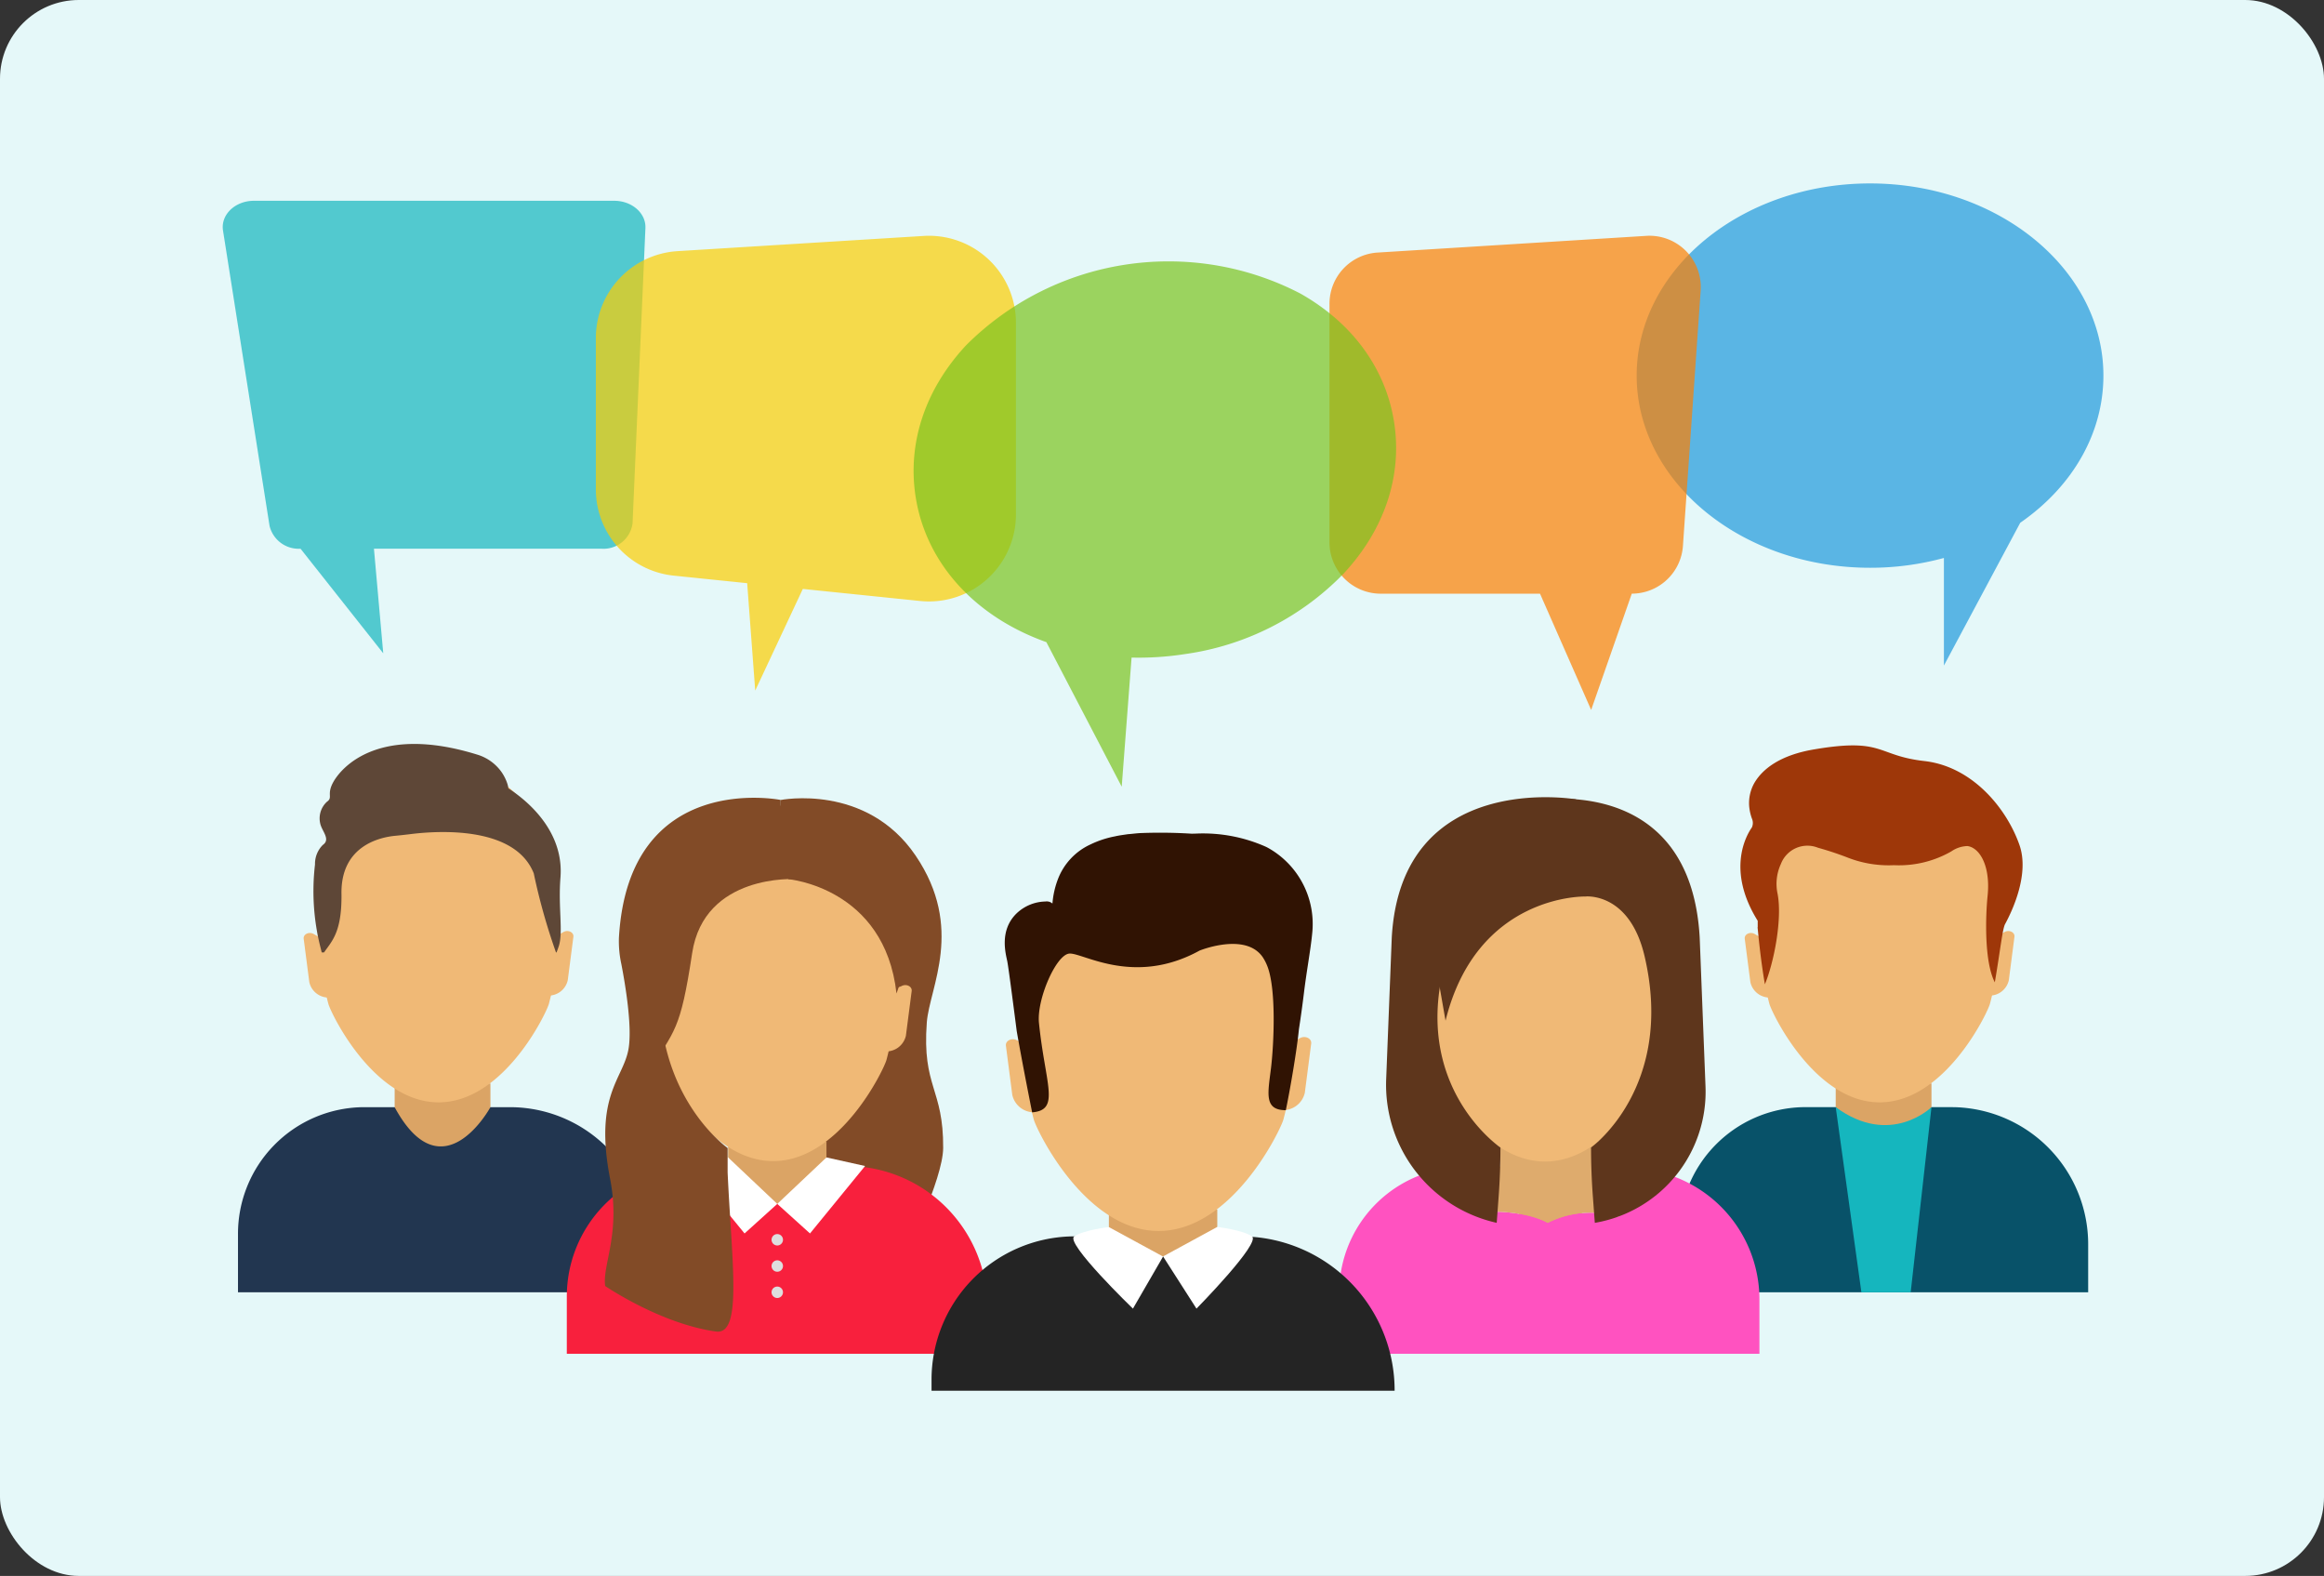 <svg xmlns="http://www.w3.org/2000/svg" width="295" height="200" viewBox="0 0 295 200">
  <rect x="0" y="0" width="295" height="200" fill="#333333" stroke="none"/>
  <g id="t4-i14" transform="translate(-1821 5927)">
    <rect id="Rectángulo_36457" data-name="Rectángulo 36457" width="295" height="200" rx="10" transform="translate(1821 -5927)" fill="#e5f8f9"/>
    <g id="Group_115896" data-name="Group 115896" transform="translate(1500.022 -6136.822)">
      <g id="Group_115890" data-name="Group 115890" transform="translate(351.188 304.237)">
        <path id="Path_173738" data-name="Path 173738" d="M477.351,1407.624c-.587-.335-1.343.026-1.268.606l.714,5.508a2.5,2.5,0,0,0,2.505,1.952h0l-1.333-7.712Z" transform="translate(-467.743 -1383.505)" fill="#f0b976"/>
        <path id="Path_173739" data-name="Path 173739" d="M860.979,1404.581l-.619.353-1.333,7.712a2.5,2.5,0,0,0,2.506-1.952l.714-5.508C862.322,1404.607,861.566,1404.246,860.979,1404.581Z" transform="translate(-819.673 -1380.709)" fill="#f0b976"/>
        <path id="Path_173740" data-name="Path 173740" d="M618.686,1648.246c7.382,14.031,10.561,1.9,12.156,0v-5.088H618.686Z" transform="translate(-598.799 -1600.079)" fill="#dba465"/>
        <path id="Path_173741" data-name="Path 173741" d="M528.75,1159.6c-1.139-10.564-6.115-17.492-15.28-17.492s-14.142,6.928-15.28,17.492c-.1.907-.058,3.741-.061,4.679a42.683,42.683,0,0,0,1.339,8.308c.279,1.094,5.709,12.513,14,12.513s13.723-11.42,14-12.513a42.678,42.678,0,0,0,1.339-8.308C528.808,1163.341,528.847,1160.507,528.75,1159.6Z" transform="translate(-488.001 -1139.615)" fill="#f0b976"/>
        <path id="Path_173742" data-name="Path 173742" d="M373.172,1696.5a16.066,16.066,0,0,1,15.7-16.112l.3,0h3.885c6.078,11.2,12.156,0,12.156,0h2.672c.112,0,.225,0,.338.005a17.412,17.412,0,0,1,16.877,17.462v6.027H373.172Z" transform="translate(-373.172 -1634.289)" fill="#223650"/>
        <path id="Path_173743" data-name="Path 173743" d="M522.541,1128.283c.434-5.387-3.441-9.271-6.617-11.331a2.779,2.779,0,0,0-.122-.574,5.741,5.741,0,0,0-.726-1.469,5.845,5.845,0,0,0-3.122-2.241c-12.58-3.886-17.207,1.716-18.177,3.367-1,1.694-.067,2.047-.864,2.612a2.857,2.857,0,0,0-.864,2.784c.2.949,1.351,1.992.334,2.7a3.389,3.389,0,0,0-1,2.494,28.959,28.959,0,0,0,.694,10.513q.08.335.161.643l-.005,0,0,0h.3c.957-1.412,2.28-2.523,2.21-7.452-.087-6.115,4.92-7.173,6.843-7.353.652-.061,1.3-.134,1.952-.215,3.45-.428,13.22-1.068,15.615,4.991a77.83,77.83,0,0,0,2.821,10.029h.068c.093-.238.186-.492.278-.768C522.918,1135.226,522.235,1132.081,522.541,1128.283Z" transform="translate(-481.608 -1111.323)" fill="#5e4737"/>
      </g>
      <path id="Path_173744" data-name="Path 173744" d="M2735.636,1407.624c-.587-.335-1.343.026-1.268.606l.714,5.508a2.5,2.5,0,0,0,2.505,1.952h0l-1.332-7.712Z" transform="translate(-2191.917 -1079.268)" fill="#f0b976"/>
      <path id="Path_173745" data-name="Path 173745" d="M3119.265,1404.581l-.619.353-1.333,7.712a2.5,2.5,0,0,0,2.506-1.952l.714-5.508C3120.608,1404.607,3119.853,1404.246,3119.265,1404.581Z" transform="translate(-2543.848 -1076.472)" fill="#f0b976"/>
      <path id="Path_173746" data-name="Path 173746" d="M2876.97,1648.246c7.382,14.031,10.561,1.9,12.156,0v-5.088H2876.97Z" transform="translate(-2322.973 -1295.842)" fill="#dba465"/>
      <path id="Path_173747" data-name="Path 173747" d="M2787.034,1159.6c-1.139-10.564-6.115-17.492-15.28-17.492s-14.142,6.928-15.281,17.492c-.1.907-.058,3.741-.061,4.679a42.693,42.693,0,0,0,1.339,8.308c.279,1.094,5.709,12.513,14,12.513s13.723-11.42,14-12.513a42.637,42.637,0,0,0,1.339-8.308C2787.093,1163.341,2787.132,1160.507,2787.034,1159.6Z" transform="translate(-2212.175 -835.378)" fill="#f0b976"/>
      <path id="Path_173748" data-name="Path 173748" d="M2751.017,1115.571c-6.151-.7-5.076-3-14.046-1.472-4.168.711-6.428,2.393-7.513,4.206a5.166,5.166,0,0,0-.628,3.444c.007.043.014.085.021.128a6.006,6.006,0,0,0,.266.979,1.4,1.4,0,0,1,0,1.139c-.671.95-3.289,5.381.741,11.851,0,.309,0,.589,0,.814l-.02-.011c.074.694.35,3.9.931,7.254,1.141-2.744,2.236-8.278,1.606-11.507a6.013,6.013,0,0,1,.424-3.761,3.6,3.6,0,0,1,4.7-2.066c1.73.487,2.79.88,3.642,1.2a14.346,14.346,0,0,0,6.014,1.018,13.359,13.359,0,0,0,7.277-1.75,3.759,3.759,0,0,1,2.041-.678c1.541.194,2.962,2.488,2.562,6.355-.249,2.4-.459,8.264.919,10.94.731-4.27.982-6.924,1.34-7.456.943-1.756,3.051-6.308,1.8-9.94C2761.5,1121.655,2757.167,1116.27,2751.017,1115.571Z" transform="translate(-2185.762 -809.164)" fill="#9e3709"/>
      <path id="Path_173749" data-name="Path 173749" d="M2666.76,1680.388c-.113,0-.225,0-.338-.005h-2.672l-5.393,6.848-6.763-6.848h-3.885l-.3,0a16.045,16.045,0,0,0-15.677,16.158v7.334h51.907v-6.027A17.411,17.411,0,0,0,2666.76,1680.388Z" transform="translate(-2097.596 -1330.052)" fill="#085269"/>
      <path id="Path_173750" data-name="Path 173750" d="M2886.486,1703.878l2.64-23.495s-5.2,5.122-12.156,0l3.259,23.495Z" transform="translate(-2322.973 -1330.052)" fill="#15b6be"/>
      <g id="Group_115891" data-name="Group 115891" transform="translate(392.926 311.073)">
        <path id="Path_173751" data-name="Path 173751" d="M1230.047,1224.852c.328-4.421,4.828-11.971-1.424-21.184s-17.13-7.051-17.13-7.051l-1.062,56.243,16.847,1.651s4.819-9.74,4.846-13.728C1232.176,1233.212,1229.437,1233.077,1230.047,1224.852Z" transform="translate(-1184.35 -1196.341)" fill="#824b27"/>
        <path id="Path_173752" data-name="Path 173752" d="M1141.2,1739.578c7.583,14.413,10.848,1.948,12.487,0v-5.226H1141.2Z" transform="translate(-1120.724 -1690.722)" fill="#dba465"/>
        <path id="Path_173753" data-name="Path 173753" d="M941.836,1790.532a17.886,17.886,0,0,0-17.336-17.937q-.173,0-.347-.005h-2.745s-5.937,10.81-12.486,0h-3.99c-.1,0-.208,0-.311,0a16.555,16.555,0,0,0-16.171,16.6v7.232h53.387Z" transform="translate(-888.449 -1725.862)" fill="#f8203d"/>
        <path id="Path_173754" data-name="Path 173754" d="M996.019,1492.415c-.6-.344-1.379.026-1.3.622l.733,5.658a2.562,2.562,0,0,0,2.573,2.005h0l-1.369-7.922Z" transform="translate(-986.104 -1468.261)" fill="#f0b976"/>
        <path id="Path_173755" data-name="Path 173755" d="M1048.815,1237.648c-1.17-10.851-6.281-17.968-15.7-17.968s-14.526,7.117-15.7,17.968c-.1.931-.06,3.843-.062,4.806a43.825,43.825,0,0,0,1.376,8.534c.286,1.123,5.864,12.854,14.383,12.854s14.1-11.73,14.383-12.854a43.843,43.843,0,0,0,1.376-8.534C1048.875,1241.491,1048.915,1238.579,1048.815,1237.648Z" transform="translate(-1006.913 -1217.739)" fill="#f0b976"/>
        <path id="Path_173756" data-name="Path 173756" d="M1390.078,1489.289l-1.117.427-.887,7.858a2.563,2.563,0,0,0,2.574-2l.733-5.658C1391.458,1489.315,1390.681,1488.945,1390.078,1489.289Z" transform="translate(-1347.604 -1465.388)" fill="#f0b976"/>
        <path id="Path_173757" data-name="Path 173757" d="M1080.682,1760.238l6.992,8.558,4.153-3.75-6.243-5.9Z" transform="translate(-1065.111 -1713.51)" fill="#fff"/>
        <path id="Path_173758" data-name="Path 173758" d="M1218.273,1765.046l4.153,3.75,6.992-8.558-4.9-1.089Z" transform="translate(-1191.557 -1713.51)" fill="#fff"/>
        <path id="Path_173759" data-name="Path 173759" d="M1210.047,1879.217a.725.725,0,1,0,.725.725A.725.725,0,0,0,1210.047,1879.217Z" transform="translate(-1183.331 -1823.853)" fill="#dedede"/>
        <path id="Path_173760" data-name="Path 173760" d="M1210.047,1920.355a.725.725,0,1,0,.725.725A.725.725,0,0,0,1210.047,1920.355Z" transform="translate(-1183.331 -1861.659)" fill="#dedede"/>
        <path id="Path_173761" data-name="Path 173761" d="M1210.047,1961.492a.725.725,0,1,0,.725.725A.725.725,0,0,0,1210.047,1961.492Z" transform="translate(-1183.331 -1899.464)" fill="#dedede"/>
        <path id="Path_173762" data-name="Path 173762" d="M1238.216,1201.7h-2.783v9.837s12.25,1.038,13.745,14.511l1.235-3.532-1.642-14.684Z" transform="translate(-1207.327 -1201.213)" fill="#824b27"/>
        <path id="Path_173763" data-name="Path 173763" d="M987.417,1220.424l-2.3,20.84,2.616,1.714c-.642-.463-2.772-2.455.005-7.039,3.222-5.318,3.95-5.042,5.455-15.007,1.531-10.137,13.148-9.4,13.148-9.4V1201.7l-15.174,3.938Z" transform="translate(-977.282 -1201.213)" fill="#824b27"/>
        <path id="Path_173764" data-name="Path 173764" d="M949.815,1213.5a13.548,13.548,0,0,0,.311,3.329c.491,2.536,1.409,7.967.9,10.805-.683,3.784-4.387,5.866-2.328,16.451,1.358,6.981-1.021,10.986-.623,13.593,0,0,7.041,4.8,14.063,5.77,3.385.466,2-8.725,1.476-20.195v-3.1s-10.717-7.479-8.23-24.366,14.983-15.566,14.983-15.566l-.021-4.235S951.03,1192.107,949.815,1213.5Z" transform="translate(-943.2 -1195.716)" fill="#824b27"/>
      </g>
      <g id="Group_115893" data-name="Group 115893" transform="translate(490.961 310.992)">
        <path id="Path_173765" data-name="Path 173765" d="M2350.938,1740.272c7.583,14.413,10.848,1.948,12.487,0v-5.226h-12.487Z" transform="translate(-2330.51 -1691.28)" fill="#deab6d"/>
        <path id="Path_173766" data-name="Path 173766" d="M2205.761,1493.109c-.6-.344-1.379.026-1.3.622l.733,5.658a2.562,2.562,0,0,0,2.574,2h0l-1.369-7.922Z" transform="translate(-2195.891 -1468.818)" fill="#f0b976"/>
        <path id="Path_173767" data-name="Path 173767" d="M2258.557,1238.342c-1.17-10.852-6.281-17.968-15.7-17.968s-14.526,7.116-15.7,17.968c-.1.931-.06,3.843-.062,4.806a43.873,43.873,0,0,0,1.376,8.534c.286,1.123,5.864,12.854,14.382,12.854s14.1-11.73,14.383-12.854a43.818,43.818,0,0,0,1.376-8.534C2258.616,1242.185,2258.657,1239.273,2258.557,1238.342Z" transform="translate(-2216.701 -1218.296)" fill="#f0b976"/>
        <path id="Path_173768" data-name="Path 173768" d="M2599.82,1489.983l-.5.213-1.5,8.072a2.563,2.563,0,0,0,2.574-2l.733-5.658C2601.2,1490.009,2600.424,1489.639,2599.82,1489.983Z" transform="translate(-2557.391 -1465.945)" fill="#f0b976"/>
        <path id="Path_173769" data-name="Path 173769" d="M2262.956,1306.156a11.333,11.333,0,0,0-12.466,13.22l1.058,6.048c3.979-16.11,17.725-15.759,17.725-15.759C2269.1,1307.555,2266.386,1306.561,2262.956,1306.156Z" transform="translate(-2238.039 -1297.057)" fill="#5e361c"/>
        <g id="Group_115892" data-name="Group 115892" transform="translate(0 46.864)">
          <path id="Path_173770" data-name="Path 173770" d="M2141.5,1785.558l-.3-.114c-1.9,2.412-7.043,5.118-7.043,5.118a12.14,12.14,0,0,0-8.92.777c-3.536-1.9-9.275-1.367-9.275-1.367a9.432,9.432,0,0,1-6.513-4.829c-.1.035-.2.071-.3.108a15.943,15.943,0,0,0-10.388,15v7.708h53.341v-6.853A16.637,16.637,0,0,0,2141.5,1785.558Z" transform="translate(-2098.75 -1784.182)" fill="#ff52c0"/>
          <path id="Path_173771" data-name="Path 173771" d="M2252.979,1773.284s-5.343,5.226-12.486,0h-3.99a17.594,17.594,0,0,0-5.744.96,9.433,9.433,0,0,0,6.512,4.83s5.739-.53,9.275,1.367a12.138,12.138,0,0,1,8.919-.777s5.148-2.706,7.043-5.118a20.113,20.113,0,0,0-6.784-1.261Z" transform="translate(-2220.065 -1773.284)" fill="#deab6d"/>
        </g>
        <path id="Path_173772" data-name="Path 173772" d="M2173.039,1212.529l-.71,17.987a17.95,17.95,0,0,0,14.032,18.228h0l.247-3.372q.226-3.088.226-6.186s-11.683-7.9-6.8-24.258c3.628-12.166,17.56-7.6,17.56-7.6L2196.441,1195S2174.254,1191.135,2173.039,1212.529Z" transform="translate(-2166.356 -1194.724)" fill="#5e361c"/>
        <path id="Path_173773" data-name="Path 173773" d="M2419.969,1214.691c-1.215-21.394-21.491-17.3-21.491-17.3l6.955,12.1s5.627-.638,7.545,7.6c3.875,16.624-6.8,24.258-6.8,24.258q0,3.1.229,6.186l.25,3.373.25-.046a16.88,16.88,0,0,0,13.8-17.259Z" transform="translate(-2374.199 -1196.886)" fill="#5e361c"/>
      </g>
      <g id="Group_115894" data-name="Group 115894" transform="translate(439.224 315.49)">
        <path id="Path_173774" data-name="Path 173774" d="M1577.944,1574.119c-.665-.379-1.52.029-1.435.685l.808,6.235a2.824,2.824,0,0,0,2.836,2.209h0l-1.508-8.73Z" transform="translate(-1567.067 -1547.752)" fill="#f0b976"/>
        <path id="Path_173775" data-name="Path 173775" d="M2012.193,1570.675l-.7.4-1.508,8.73a2.824,2.824,0,0,0,2.836-2.209l.808-6.235C2013.713,1570.7,2012.858,1570.3,2012.193,1570.675Z" transform="translate(-1965.437 -1544.586)" fill="#f0b976"/>
        <path id="Path_173776" data-name="Path 173776" d="M1737.927,1846.491c8.356,15.883,11.954,2.147,13.76,0v-5.759h-13.76Z" transform="translate(-1715.416 -1792.903)" fill="#dba465"/>
        <path id="Path_173777" data-name="Path 173777" d="M1636.124,1293.369c-1.289-11.958-6.922-19.8-17.3-19.8s-16.008,7.842-17.3,19.8c-.111,1.026-.066,4.234-.069,5.3a48.3,48.3,0,0,0,1.516,9.4c.316,1.238,6.462,14.165,15.85,14.165s15.534-12.927,15.849-14.165a48.3,48.3,0,0,0,1.516-9.4C1636.189,1297.6,1636.234,1294.395,1636.124,1293.369Z" transform="translate(-1589.999 -1271.68)" fill="#f0b976"/>
        <path id="Path_173778" data-name="Path 173778" d="M1518.8,1902.459a19.54,19.54,0,0,0-17.084-19.435,20.776,20.776,0,0,0-2.4-.155h-3.025s-5.888,5.759-13.76,0h-4.4q-.172,0-.343,0a18.186,18.186,0,0,0-17.77,18.238v1.35Z" transform="translate(-1460.018 -1831.627)" fill="#242424"/>
        <path id="Path_173779" data-name="Path 173779" d="M1608.309,1252.3c-.152-.087-.3-.17-.457-.246a19.65,19.65,0,0,0-8.9-1.675c-.176-.03-.344-.052-.516-.08.17.045.344.081.514.128a63.389,63.389,0,0,0-6.917-.118c-.57.018-1.129.107-1.693.144-.554.086-1.115.15-1.655.277a12.485,12.485,0,0,0-3.1,1.021,7.973,7.973,0,0,0-4.152,4.443,10.958,10.958,0,0,0-.683,3.053l-.23-.15a1.181,1.181,0,0,0-.671-.1,5.466,5.466,0,0,0-3.613,1.474c-2.272,2.165-1.415,5.149-1.221,6.109.144.711.712,5.068,1.2,8.861.772,4.432,1.957,10.315,1.957,10.315,3.614-.3,1.666-3.5.866-11.349-.3-2.971,2.162-8.652,3.85-8.8s8.186,4.211,16.541-.383c0,0,4.722-1.923,7.264.043a3.49,3.49,0,0,1,.753.8,5.831,5.831,0,0,1,.524.993c1.244,2.919.877,10.187.517,13.121-.392,3.187-.9,5.3,1.885,5.3.527-2.5,1.412-7.652,1.662-10.257.2-1.3.417-2.81.63-4.553.168-1.379.36-2.641.546-3.861.207-1.358.4-2.608.512-3.768A11.063,11.063,0,0,0,1608.309,1252.3Z" transform="translate(-1565.402 -1250.255)" fill="#301303"/>
        <path id="Path_173780" data-name="Path 173780" d="M1682.326,1869.418c-1.208.81,7.45,9.168,7.45,9.168l3.827-6.61-6.88-3.743S1683.534,1868.607,1682.326,1869.418Z" transform="translate(-1664.213 -1818.176)" fill="#fff"/>
        <path id="Path_173781" data-name="Path 173781" d="M1834.143,1869.259c-1.208-.81-4.4-1.186-4.4-1.186l-6.88,3.743,4.241,6.623S1835.35,1870.069,1834.143,1869.259Z" transform="translate(-1793.474 -1818.03)" fill="#fff"/>
      </g>
      <g id="Group_115895" data-name="Group 115895" transform="translate(349.251 233.1)">
        <path id="Path_173782" data-name="Path 173782" d="M2594.681,281.877a35.4,35.4,0,0,0,9.376-1.245v13.653l9.689-18.119c6.714-4.645,10.557-11.435,10.557-18.677,0-13.448-13.289-24.388-29.623-24.388s-29.622,10.94-29.622,24.388S2578.348,281.877,2594.681,281.877Z" transform="translate(-2385.577 -233.1)" fill="#2099dc" opacity="0.7"/>
        <path id="Path_173783" data-name="Path 173783" d="M2110.356,360.556h-20.214a6.51,6.51,0,0,1-6.51-6.51V323.763a6.51,6.51,0,0,1,6.106-6.5l34.11-2.119a6.51,6.51,0,0,1,6.9,6.949l-2.25,32.4a6.51,6.51,0,0,1-6.494,6.059h0l-5.156,14.755Z" transform="translate(-1943.145 -308.489)" fill="#fe8000" opacity="0.7"/>
        <path id="Path_173784" data-name="Path 173784" d="M401.273,301.231l1.632-37.479c.082-1.89-1.716-3.46-3.964-3.46H353.218c-2.4,0-4.247,1.777-3.932,3.777l5.908,37.479a3.8,3.8,0,0,0,3.932,2.9h0l10.5,13.273-1.181-13.273H397.31A3.722,3.722,0,0,0,401.273,301.231Z" transform="translate(-349.251 -258.089)" fill="#15b6be" opacity="0.7"/>
        <path id="Path_173785" data-name="Path 173785" d="M953.184,359.223l1.021,13.629,6.042-12.9,14.884,1.531A11.041,11.041,0,0,0,987.3,350.5V326.175a11.04,11.04,0,0,0-11.721-11.02l-31.245,1.929a11.058,11.058,0,0,0-10.36,11.02v19.18a11.012,11.012,0,0,0,9.911,10.983Z" transform="translate(-886.613 -308.489)" fill="#fdcd02" opacity="0.7"/>
        <path id="Path_173786" data-name="Path 173786" d="M1459.587,405.139a38.3,38.3,0,0,0,6.789-.446,34.726,34.726,0,0,0,20.113-10.2c5.2-5.571,7.482-12.4,6.424-19.215s-5.3-12.631-11.945-16.364a36.336,36.336,0,0,0-42.372,6.576c-5.2,5.571-7.482,12.395-6.424,19.215,1.3,8.393,7.469,15.221,16.6,18.474l9.563,18.347Z" transform="translate(-1344.222 -344.963)" fill="#7dc31f" opacity="0.7"/>
      </g>
    </g>
  </g>
</svg>
